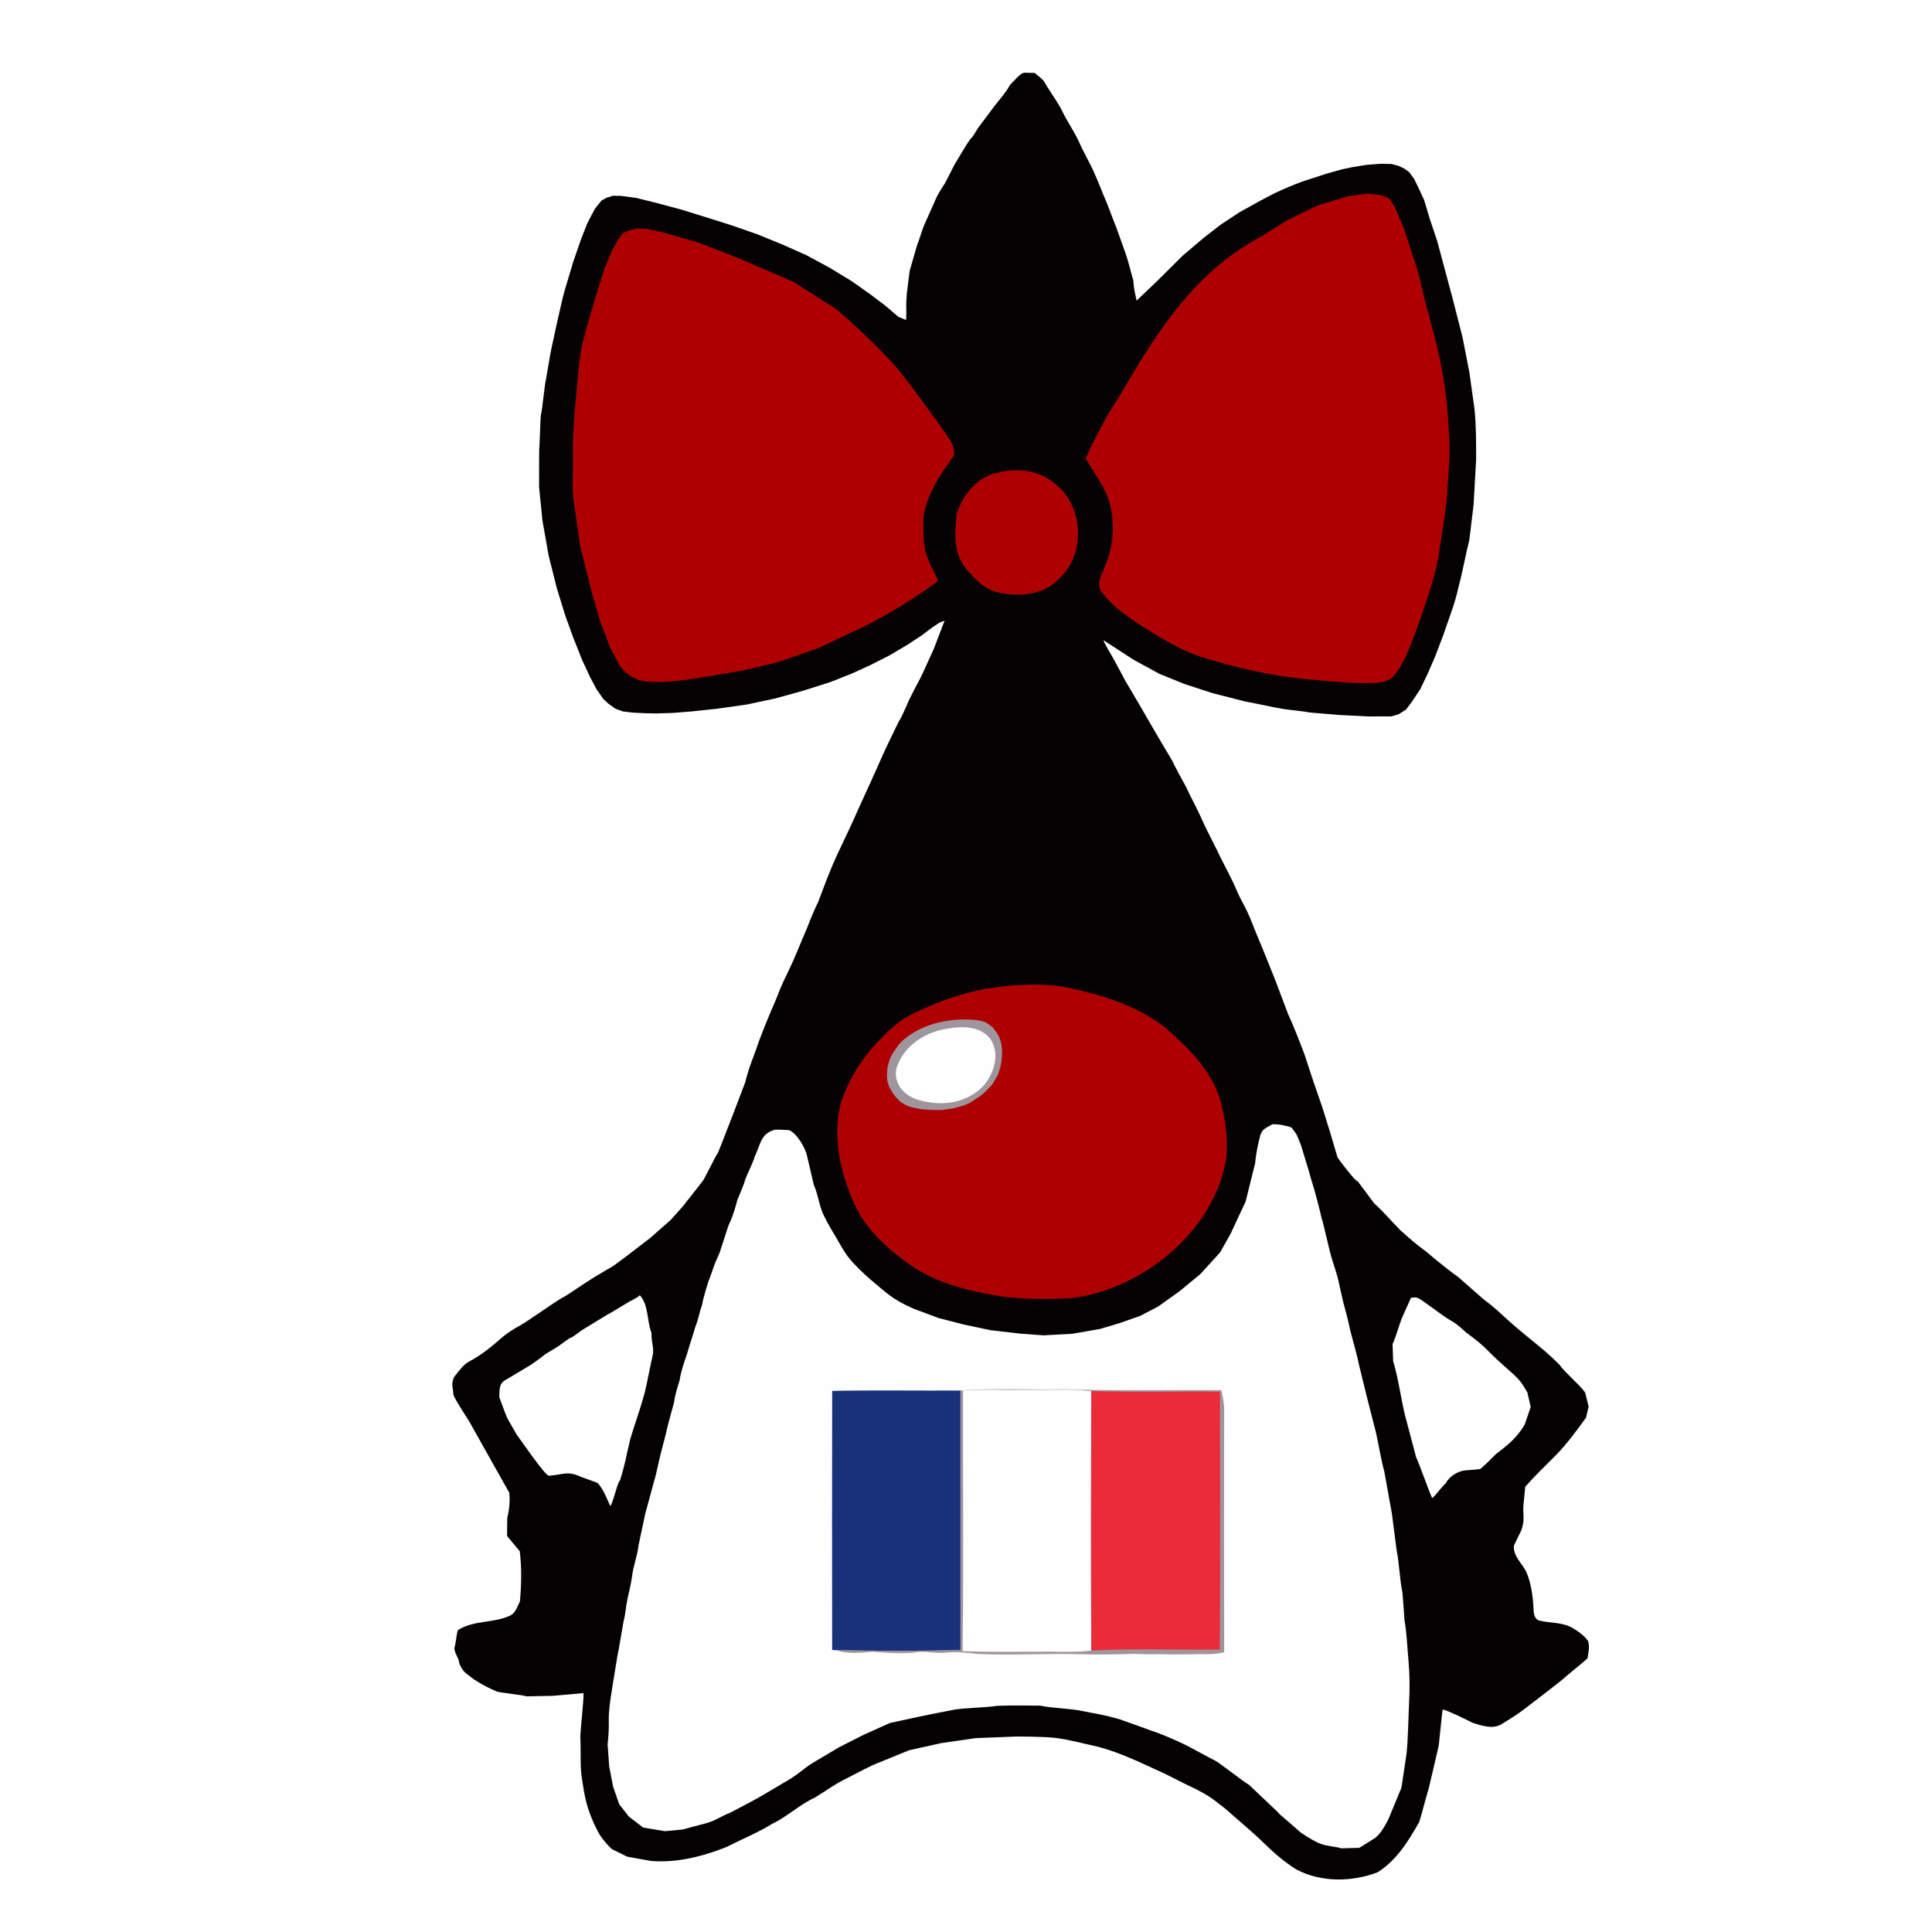 <?xml version="1.0" encoding="UTF-8" standalone="no"?>
<svg
   xmlns:dc="http://purl.org/dc/elements/1.1/"
   xmlns:cc="http://creativecommons.org/ns#"
   xmlns:rdf="http://www.w3.org/1999/02/22-rdf-syntax-ns#"
   xmlns:svg="http://www.w3.org/2000/svg"
   xmlns="http://www.w3.org/2000/svg"
   xmlns:sodipodi="http://sodipodi.sourceforge.net/DTD/sodipodi-0.dtd"
   xmlns:inkscape="http://www.inkscape.org/namespaces/inkscape"
   width="875"
   height="875"
   viewBox="0 0 700 700"
   version="1.1"
   id="svg2462"
   sodipodi:version="0.32"
   inkscape:version="0.48.0 r9654"
   sodipodi:docname="duchessfr_700x700pt.svg"
   inkscape:output_extension="org.inkscape.output.svg.inkscape">
  <rect x="0" y="0" width="700" height="700" fill="#808080" stroke="none"/>
  <defs
     id="defs2495">
    <inkscape:perspective
       sodipodi:type="inkscape:persp3d"
       inkscape:vp_x="0 : 437.5 : 1"
       inkscape:vp_y="0 : 1000 : 0"
       inkscape:vp_z="875 : 437.5 : 1"
       inkscape:persp3d-origin="437.5 : 291.66667 : 1"
       id="perspective2499" />
  </defs>
  <sodipodi:namedview
     inkscape:window-height="785"
     inkscape:window-width="1187"
     inkscape:pageshadow="2"
     inkscape:pageopacity="0.0"
     guidetolerance="10.0"
     gridtolerance="10.0"
     objecttolerance="10.0"
     borderopacity="1.0"
     bordercolor="#666666"
     pagecolor="#ffffff"
     id="base"
     showgrid="false"
     inkscape:zoom="1"
     inkscape:cx="636.53493"
     inkscape:cy="351.72567"
     inkscape:window-x="40"
     inkscape:window-y="0"
     inkscape:current-layer="svg2462"
     inkscape:snap-global="false"
     inkscape:window-maximized="0"
     units="pt" />
  <path
     d="M 0,0 700,0 700,700 0,700 0,0 z"
     id="path2464"
     inkscape:connector-curvature="0"
     style="fill:#fefefe" />
  <path
     d="m 367.6,29.09 c 0.705,-0.835 2.442,-2.678 3.441,-2.725 0.999,-0.048 2.859,0.1 3.809,0.045 1.53,1.312 2.718,2.143 3.251,2.857 0.533,0.714 0.812,1.312 1.322,2.161 1.021,1.698 2.971,4.397 4.946,7.832 2.62,5.55 4.08,6.88 6.72,12.42 0.79,2.11 4.43,8.59 5.26,10.68 1.78,3.92 2.98,7.34 4.72,11.29 0.61,1.67 2.84,7.35 3.48,9.01 0.54,1.44 2.7,7.67 3.25,9.11 0.92,2.54 2.02,7.14 2.8,9.73 0.27,3.31 0.5,4.17 1.22,7.42 l 7.51,-7.17 9.14,-9.09 7.611,-6.456 6.346,-4.911 6.824,-4.491 7.567,-4.183 c 0.51,-0.165 3.66,-2.082 7.378,-3.714 3.718,-1.632 7.156,-2.978 7.676,-3.133 l 8.978,-2.914 5.499,-1.533 3.985,-0.831 4.883,-0.773 5.02,-0.38 3.929,0.064 2.626,0.713 2.061,0.995 1.705,1.23 1.764,2.384 1.801,3.689 1.86,4.03 2.116,7.054 2.61,7.749 2.63,9.823 3.05,11.35 3.54,13.9 2.44,12.51 1.86,13.28 c 0.6,5.26 0.64,13.53 0.58,18.83 l -0.89,15.78 c -0.28,2 -1.29,11.22 -1.61,13.21 -0.81,2.95 -2.35,10.72 -3.08,13.69 -1.39,5.16 -1.28,5.9 -2.99,10.96 l -3.37,9.68 -2.91,7.65 -2.765,6.355 -2.565,5.355 -3.061,4.62 -2.157,2.849 -2.67,1.711 -2.582,0.744 -8.249,0.026 -10.375,-0.51 -10.995,-0.91 c -2.58,-0.56 -8.01,-0.94 -10.59,-1.47 -1.74,-0.23 -10.88,-2.24 -12.6,-2.48 l -12.07,-3.08 -10.17,-3.32 -8.969,-3.626 -9.51,-5.19 L 399.88,232 c -0.226,0.456 2.601,4.877 4.062,7.601 l 3.898,7.269 5.6,9.51 5.83,10.08 5.37,9.03 c 1.052,2.318 3.852,7.357 5.07,9.59 1.39,3.14 4.16,8.11 5.51,11.28 1.38,3.24 4.05,8.24 5.6,11.42 1.67,3.7 5.17,10 6.78,13.73 2.96,6.84 2.234,4.118 5.26,10.93 0.79,2.1 3.86,9.57 4.75,11.64 0.7,1.66 3.99,9.94 4.67,11.63 l 4.38,11.64 c 2.19,4.719 4.222,10.058 6.06,14.92 l 3.08,9.39 c 0.15,0.56 2.85,8.09 3,8.66 1.04,2.98 1.95,6.41 2.96,9.4 l 2.86,9.666 c 3.648,5.215 9.809,12.158 5.92,6.764 l 7.336,9.828 c 3.615,3.306 4.947,5.087 9.535,9.808 4.289,3.76 4.688,4.262 9.524,7.867 0,0 6.363,5.496 11.498,9.128 l 9.077,7.974 c 6.265,4.669 5.901,5.35 15.047,12.853 8.091,6.638 8.266,6.709 12.291,10.689 2.287,3.155 7.195,7.093 9.482,10.248 0.42,1.688 0.84,3.377 1.26,5.065 -0.443,1.867 -0.487,2.133 -0.93,4 -3.105,4.355 -7.155,9.822 -10.909,13.6 -3.754,3.777 -7.611,7.465 -11.131,11.46 -0.18,1.8 -0.35,3.61 -0.53,5.43 -0.61,4.62 0.7,6.17 -0.98,10.59 -0.35,0.5 -2.24,4.72 -2.58,5.22 -0.4,3.99 3.04,6.49 4.55,9.8 1.76,4.19 2.32,8.76 2.55,13.28 0.03,1.56 0.3,3.65 2.08,4.17 4.08,1.02 8.66,0.51 12.33,2.86 1.99,1.18 3.92,2.59 5.31,4.49 0.74,2.05 0.11,4.27 -0.17,6.36 -3.07,2.73 -6.36,5.2 -9.41,7.94 -1.52,1.15 -9.05,7.1 -10.6,8.21 -5.64,4.36 -5.23,4.01 -11.29,7.78 -3.18,1.78 -6.91,0.45 -10.12,-0.51 -3.21,-1.52 -7.62,-3.89 -11.01,-4.94 -0.32,0.69 -1.34,13.26 -1.65,13.94 l -3.48,14.83 c -0.25,0.49 -3.15,11.49 -3.39,11.98 -1.945,3.45 -3.995,6.925 -6.415,10.08 -2.42,3.155 -5.21,5.99 -8.635,8.16 -4.675,1.795 -9.793,2.73 -14.865,2.626 -5.072,-0.104 -10.1,-1.246 -14.595,-3.606 -4.575,-2.835 -8.55,-6.393 -12.377,-10.126 C 453.515,663.5 447.835,658.79 443.85,655.25 c -4.94,-3.86 -5.65,-4.54 -11.24,-7.36 -2.56,-1.15 -7.92,-3.92 -10.42,-5.17 -3.71,-1.667 -9.942,-4.65 -13.72,-6.16 0,0 -6.576,-2.88 -13.01,-4.23 -3.227,-0.677 -8.68,-2.165 -13.325,-2.683 C 377.489,629.129 368.05,629.18 368.05,629.18 l -14.6,0.58 -12.44,1.8 -11.64,2.6 c -1.22,0.47 -9.24,3.75 -10.44,4.26 -3.122,1.091 -8.522,4.059 -11.47,5.55 -6.11,3.06 -6.37,3.77 -12.2,7.32 -5.51,2.51 -9.92,6.83 -15.36,9.45 -5.332,3.297 -11.16,5.645 -16.73,8.49 -4.33,1.71 -8.803,3.155 -13.364,4.079 C 245.245,674.232 240.595,674.635 235.91,674.26 l -8.68,-1.56 -5.434,-2.683 c -1.279,-0.988 -3.302,-3.459 -4.302,-4.932 -1.001,-1.472 -3.179,-5.926 -4.517,-10.197 -1.338,-4.272 -1.724,-8.199 -2.006,-9.727 -0.897,-4.861 -0.453,-10.027 -0.68,-15.04 -0.27,-1.83 1.41,-14.85 1.09,-16.66 l -11.1,0.97 -9.49,0.18 c -1.29,-0.48 -9.4,-1.3 -10.7,-1.71 -2.96,-1.21 -5.78,-2.74 -8.45,-4.49 -2.9,-2.31 -3.77,-2.32 -5.23,-5.75 -0.13,-2 -1.76,-3.59 -1.78,-5.57 0.43,-1.08 0.84,-5.36 1.24,-6.43 5.72,-3.77 13.18,-2.43 19.23,-5.43 1.82,-1.07 2.36,-3.25 3.28,-5.01 0.55,-6.03 0.68,-12.15 -0.06,-18.17 l -4.59,-5.52 c 0,-1.64 0.01,-4.87 0.07,-6.5 0.7,-3 1.05,-6.12 0.73,-9.18 l -7.64,-13.58 -5.66,-10.09 c -1,-2.16 -6.21,-9.59 -6.95,-11.84 -0.18,-3.21 -0.89,-3.23 0.16,-6.29 5.35,-6.97 3.69,-4.04 10.72,-8.96 6.81,-5.04 6.421,-6.118 13.851,-10.188 1.95,-1.06 12.786,-8.733 14.766,-9.733 1.8,-0.84 5.314,-3.518 11.615,-7.469 7.357,-4.501 4.526,-2.237 11.267,-7.305 l 9.057,-6.964 7.361,-6.499 c 7.872,-8.721 3.812,-4.471 6.795,-7.967 l 5.036,-6.451 5.152,-9.947 C 258.038,423.354 264.54,406.42 265.84,403.09 c 0.46,-1.24 3.7,-9.69 4.16,-10.92 1.516,-6.195 2.961,-8.794 4.94,-14.83 1.435,-3.801 4.218,-10.738 5.89,-14.44 3.69,-9.29 2.47,-5.83 6.62,-14.92 0.24,-0.52 4.7,-11.16 4.93,-11.68 1.16,-3.08 2.57,-6.44 4.01,-9.39 0.97,-2.35 2.77,-7.48 3.77,-9.81 1.902,-4.787 2.577,-6.212 4.79,-10.86 0.88,-1.89 4.86,-10.22 5.61,-12.16 l 5.25,-11.5 5.04,-11.26 4.76,-9.85 c 1.782,-2.731 2.978,-6.517 4.56,-9.41 1.05,-2.3 3.31,-6.19 4.32,-8.51 l 3.88,-8.54 3.88,-10.13 c -0.505,0.385 -0.618,-0.048 -2.425,1.078 -1.807,1.125 -5.309,3.809 -5.804,4.204 l -5.227,3.447 -6.653,3.926 -6.904,3.499 -6.763,3.075 -7.607,3.013 -9.734,3.099 -10.156,2.824 -10.273,2.196 -10.824,1.537 -9.232,0.982 -7.111,0.557 -5.837,0.174 -4.138,-0.09 -4.211,-0.207 -3.673,-0.427 -2.683,-0.993 -2.466,-1.746 -1.9,-1.746 -2.413,-3.422 -2.356,-4.398 -2.95,-6.35 -3.15,-7.94 -2.95,-8.12 -3.04,-9.86 -2.99,-11.91 c -0.21,-1.03 -2.02,-11.65 -2.24,-12.67 l -1.22,-12.13 0.03,-13.59 c 0.21,-1.38 0.41,-11.15 0.63,-12.53 0.53,-1.92 1.32,-11.07 1.85,-12.99 0.29,-1.35 1.6,-9.69 1.95,-11.02 0.21,-1.09 1.83,-8.37 2.04,-9.46 0.736,-2.933 1.879,-8.661 2.74,-11.56 l 3.15,-10.52 2.84,-8.21 2.276,-5.791 2.701,-5.136 c 0.805,-1.007 1.611,-2.015 2.416,-3.022 0.661,-0.361 1.322,-0.722 1.983,-1.083 0.788,-0.086 1.576,-0.596 2.364,-0.681 1.565,0.138 1.573,-0.008 3.138,0.13 l 5.118,0.696 7.424,1.837 9.259,2.496 9.534,2.967 8.357,2.639 9.42,3.29 8.92,3.64 8.74,3.89 8.32,4.49 7.95,4.83 6.74,4.75 5.48,4.14 4.84,4.13 2.79,1.13 c 0.23,-5.96 -0.23,-3.87 0.26,-9.81 l 1,-7.96 2.7,-9.38 c 0.7,-1.63 1.77,-5.27 2.43,-6.92 l 3.86,-8.65 c 1.22,-3.074 2.19,-4.23 3.92,-7.03 l 3.37,-6.59 c 0.87,-1.5 2.98,-4.98 3.88,-6.46 3.79,-5.91 1.02,-0.73 4.62,-6.76 0.68,-1 4.56,-6.01 5.24,-7.02 1.12,-1.52 3.08,-3.82 4.21,-5.35 2.22,-2.79 1.16,-2.51 3.79,-4.92 z"
     id="path2466"
     sodipodi:nodetypes="cscssccccccccccccccsccccccccccccccccccccccccccccccccccccccccccsscccccscccccccccccccccccsccccsccccccccccccccccccscscsccccsscccccccccsccszssccccccccccccccccccccccccccccccccccccccccccccccscccccccccccccccccccccccccccccccccccccccccccccccccccccccccccccccccccc"
     inkscape:connector-curvature="0"
     style="fill:#040202" />
  <path
     d="m 456.59,85.921 9.996,-6.232 10.517,-5.132 11.127,-3.414 7.309,-1.01 4.75,0.57 2.948,1.093 2.101,3.175 3.262,7.573 4.777,14.687 c 1.146,3.523 2.359,10.115 4.55,17.795 2.19,7.68 3.94,15.635 4.585,19.285 1.45,7.6 2.149,15.35 2.479,23.03 0.63,7.66 -0.33,14.97 -0.74,22.66 -0.7,7.5 -2.07,14.91 -3.17,22.36 -1.59,7.89 -4.28,15.51 -6.87,23.12 -2.55,6.45 -4.46,13.37 -8.8,18.92 -1.43,2 -3.93,2.84 -6.3,2.98 -8.98,0.51 -17.93,-0.64 -26.85,-1.42 -6.24,-0.615 -12.425,-1.645 -18.544,-2.989 C 447.598,241.627 441.545,239.97 435.57,238.1 c -7.83,-2.43 -14.84,-6.85 -21.74,-11.16 -5.44,-3.59 -11.07,-7.33 -14.86,-12.75 -1.92,-2.79 0.26,-6.01 1.23,-8.72 1.825,-4.145 2.837,-8.627 2.981,-13.131 C 403.325,187.835 402.6,183.31 400.95,179.08 c -2.09,-4.58 -5.11,-8.64 -7.62,-12.97 2.87,-6.44 6.15,-12.71 9.82,-18.73 4.3,-6.53 7.87,-13.5 12.22,-20 5.25,-8.285 11.145,-16.372 17.933,-23.545 C 440.09,96.662 447.77,90.546 456.59,85.921 z"
     id="path2468"
     sodipodi:nodetypes="cccccccccssccccccccsccccsccccsc"
     inkscape:connector-curvature="0"
     style="fill:#ae0000" />
  <path
     d="m 225.651,84.429 2.515,-1.024 2.482,-0.601 3.555,0.097 5.818,1.229 12.908,3.73 13.815,5.332 20.641,8.872 15.255,9.688 c 3.19,2.61 7.762,6.732 12.177,11.003 4.415,4.271 8.674,8.69 11.238,11.893 5.128,6.406 9.875,13.149 14.735,19.714 1.98,3.33 5.53,6.57 4.81,10.77 -2.38,3.335 -4.81,6.755 -6.799,10.381 C 336.812,179.137 335.265,182.97 334.65,187.13 c -0.39,3.86 -0.08,8.6 0.58,12.43 1.12,4.11 3.02,6.95 4.68,10.85 -3.385,2.705 -8.648,6.142 -13.997,9.459 -5.349,3.317 -11.378,6.507 -15.318,8.343 L 295.77,235.12 c -4.49,1.435 -12.038,4.383 -16.619,5.456 l -10.355,2.427 -9.224,1.578 -9.683,1.539 c -1.388,0.221 -5.529,0.732 -8.475,0.936 -2.946,0.205 -4.984,-0.063 -6.136,-0.063 -2.306,7.8e-4 -0.656,-0.267 -3.469,-0.454 l -3.322,-1.491 c -1.32,-1.041 -2.738,-2.255 -3.768,-3.515 l -3.564,-6.687 -3.564,-9.233 L 214.51,214.95 210.222,197.996 207.72,180.63 c -0.55,-9.32 0.05,-6.65 -0.17,-15.97 -0.1,-2.86 0.245,-10.905 0.706,-16.141 C 208.718,143.282 209.695,132.855 210.06,130.03 c 0.88,-6.25 2.13,-9.84 3.81,-15.96 l 3.144,-10.469 2.195,-6.844 2.653,-6.25 2.087,-3.705 1.702,-2.374 z"
     id="path2470"
     sodipodi:nodetypes="cccccccccssccscccsscsccssscscccccccsccccccc"
     inkscape:connector-curvature="0"
     style="fill:#ae0000" />
  <path
     d="m 362.19,171.1 c 6.74,-1.61 14.35,-0.68 19.74,3.96 5.375,3.935 8.29,10.355 8.626,16.91 0.336,6.555 -1.906,13.245 -6.846,17.72 -5.4,5.92 -14.3,6.63 -21.71,5.05 -5.11,-0.97 -8.88,-4.96 -12.06,-8.79 -4.54,-5.51 -4.15,-13.28 -3.24,-19.93 2.22,-7.08 7.84,-13.72 15.49,-14.92 z"
     id="path2472"
     sodipodi:nodetypes="ccsccccc"
     inkscape:connector-curvature="0"
     style="fill:#ae0000" />
  <path
     d="m 359.63,357.89 c 4.665,-0.65 9.393,-1.13 14.114,-1.192 4.721,-0.062 9.436,0.292 14.076,1.312 6.01,1.335 12.06,2.942 17.841,5.174 C 411.442,365.415 416.955,368.27 421.89,372.1 c 4.165,3.57 8.335,7.383 11.89,11.645 3.555,4.263 6.495,8.975 8.2,14.345 1.98,6.79 2.93,13.93 2.41,20.99 -1.16,7.955 -4.31,15.365 -8.771,21.941 C 431.158,447.598 425.385,453.34 418.98,457.96 c -4.57,3.235 -9.502,6 -14.688,8.125 -5.185,2.125 -10.623,3.61 -16.203,4.285 -8.01,0.35 -16.09,0.45 -24.06,-0.46 -5.995,-0.955 -12.078,-2.103 -17.921,-3.905 -5.844,-1.802 -11.449,-4.26 -16.489,-7.835 -4.035,-2.84 -7.982,-5.98 -11.441,-9.553 C 314.72,445.045 311.75,441.04 309.67,436.47 307.1,430.85 305.092,424.82 304.085,418.666 303.077,412.512 303.07,406.235 304.5,400.12 c 1.37,-4.4 3.317,-8.615 5.734,-12.547 C 312.65,383.64 315.535,379.99 318.78,376.72 c 3.57,-3.88 7.6,-7.42 12.42,-9.66 4.485,-2.18 9.115,-4.115 13.863,-5.684 C 349.81,359.808 354.675,358.605 359.63,357.89 z"
     id="path2474"
     sodipodi:nodetypes="cscscsccscsccscscscsccsc"
     inkscape:connector-curvature="0"
     style="fill:#ae0000" />
  <path
     d="m 329.09,375.4 c 0.959,-0.694 1.954,-1.321 2.981,-1.884 1.026,-0.563 2.083,-1.064 3.164,-1.504 1.081,-0.44 2.187,-0.82 3.311,-1.144 1.124,-0.324 2.266,-0.591 3.419,-0.806 1.154,-0.214 2.319,-0.376 3.491,-0.488 1.171,-0.112 2.348,-0.174 3.524,-0.191 1.176,-0.016 2.352,0.013 3.521,0.085 1.169,0.072 1.542,0.187 2.69,0.341 l 1.685,0.49 1.572,0.941 c 0.242,0.145 1.511,1.332 1.511,1.332 l 1.103,1.525 0.877,1.469 0.565,1.561 0.339,1.335 0.207,2.245 -0.019,1.851 -0.206,2.237 -0.455,2.132 -0.849,2.639 -2.001,3.33 c -0.636,0.761 -1.879,2.047 -2.588,2.711 -0.708,0.664 -1.446,1.269 -2.198,1.795 -0.752,0.526 -1.736,1.077 -2.721,1.779 -0.985,0.702 -1.747,0.878 -2.732,1.329 0,0 -1.7,0.467 -2.858,0.8 -1.158,0.334 -1.51,0.348 -2.371,0.511 l -2.753,0.351 c -0.753,-10e-4 -1.79,-0.022 -2.148,0.009 -0.358,0.032 -1.359,-0.045 -2.203,-0.084 -0.843,-0.039 -1.585,-0.096 -2.439,-0.138 -0.853,-0.042 -1.451,-0.239 -2.244,-0.364 -0.793,-0.125 -1.557,-0.29 -2.292,-0.495 -0.735,-0.205 -1.37,-0.519 -2.005,-0.843 -0.635,-0.324 -1.157,-0.714 -1.891,-1.183 l -1.366,-1.417 -1.028,-1.248 -0.774,-1.332 -0.774,-1.332 -0.645,-2.031 -0.137,-2.2 0.176,-2.652 0.493,-1.893 0.549,-1.724 0.972,-1.724 1.028,-1.555 c 0.573,-0.867 1.201,-1.69 1.953,-2.444 C 327.276,376.768 328.13,376.067 329.09,375.4 z"
     id="path2476"
     sodipodi:nodetypes="csssssssccsccccccccccsssssszssscssscccccccccccssc"
     inkscape:connector-curvature="0"
     style="fill:#9f969d" />
  <path
     d="m 341.62,373.01 c 1.423,-0.305 2.954,-0.568 4.513,-0.711 1.56,-0.143 3.148,-0.166 4.684,0.009 1.536,0.175 3.021,0.548 4.373,1.198 1.352,0.649 2.572,1.575 3.58,2.855 0.882,1.265 1.425,2.646 1.686,4.075 0.261,1.43 0.241,2.908 -0.001,4.369 -0.242,1.461 -0.708,2.903 -1.336,4.262 -0.629,1.358 -1.421,2.632 -2.319,3.755 -1.067,1.262 -2.304,2.356 -3.659,3.276 -1.355,0.92 -2.83,1.668 -4.375,2.24 -1.544,0.572 -3.158,0.968 -4.793,1.185 -1.634,0.217 -3.289,0.254 -4.914,0.109 -2.035,-0.185 -4.165,-0.46 -6.165,-1.064 -2,-0.604 -3.87,-1.536 -5.385,-3.036 -1.28,-1.17 -2.223,-2.743 -2.663,-4.43 -0.44,-1.688 -0.378,-3.49 0.352,-5.12 0.657,-1.732 1.569,-3.319 2.677,-4.746 1.108,-1.427 2.413,-2.696 3.857,-3.794 0.722,-0.549 1.479,-1.055 2.264,-1.516 0.785,-0.462 1.598,-0.879 2.431,-1.25 0.833,-0.371 1.687,-0.697 2.555,-0.974 0.868,-0.278 1.749,-0.508 2.636,-0.689 z"
     id="path2478"
     sodipodi:nodetypes="cssscssscssscscscsssssc"
     inkscape:connector-curvature="0"
     style="fill:#fefefe" />
  <path
     d="m 456.655,411.238 c 0.88,-2.204 1.366,-2.18 4.356,-3.898 3.111,-0.178 6.88,1.151 6.88,1.151 2.397,2.915 2.036,3.081 3.459,6.359 0,0 1.85,6.022 2.75,9.04 0.64,2.33 1.32,4.65 2.05,6.96 0.932,3.439 1.881,6.872 2.66,10.35 1.161,3.859 2.591,10.958 3.74,14.82 2.9,9.01 1.87,6.12 4.03,15.34 1.1,4.3 1.8,6.59 2.71,10.94 0.772,2.982 2.635,9.592 3.2,12.62 0.46,1.89 2.42,9.81 2.88,11.71 l 3.18,12.42 c 0.611,2.658 2.12,11.278 2.97,13.87 l 2.81,15.6 1.72,13.35 c 0.87,3.9 1.16,11.16 2.08,15.06 0.3,3.38 0.5,6.76 0.75,10.15 0.8,4.28 1.03,10.25 1.44,14.56 0.47,5.33 0.475,10.283 0.224,15.23 -0.251,4.947 -0.359,13.09 -0.914,18.4 l -1.85,12.42 -4.73,11.44 c -1.005,1.87 -2.829,5.567 -5.164,7.022 L 492.5,669.51 l -6.62,0.18 c -0.955,-0.52 -4.79,-0.672 -7.409,-1.646 C 475.853,667.07 472.05,664.475 471.16,663.87 c -2.53,-2.21 -5.03,-4.46 -7.6,-6.61 l -0.24,-0.36 -10.77,-10.22 c -1.56,-0.77 -10.7,-7.97 -12.23,-8.75 -2.263,-1.055 -9.738,-5.286 -12.02,-6.3 -2.607,-1.253 -8.52,-3.802 -11.29,-4.61 -2.204,-0.905 -9.253,-3.293 -11.48,-4.14 -4.98,-1.41 -7.99,-1.91 -13.07,-2.88 -5.26,-1.12 -10.31,-0.95 -15.57,-2.01 -6.39,-0.03 -9.17,-0.15 -15.55,0.06 -3.98,0.63 -11.24,0.73 -15.22,1.33 -3.68,0.67 -8.58,1.69 -12.25,2.42 l -11.4,2.46 -9.61,4.31 -8.86,4.5 -9.04,5.36 c -4.158,2.465 -4.98,4.05 -10.46,7.18 -1.07,0.64 -6.94,4.09 -8.01,4.74 -3.155,1.877 -8.807,4.782 -12.06,6.48 -3.42,1.344 -5.256,2.885 -8.83,3.83 l -8.34,2.205 -6.34,0.605 -7.89,-1.31 -5.24,-4.03 -3.43,-4.405 -2.23,-6.405 -1.39,-7.21 -0.59,-8.01 c 0.27,-2.85 0.515,-5.605 0.415,-8.752 -0.1,-3.147 0.655,-8.287 1.145,-11.107 0.27,-2.02 1.68,-10.05 1.95,-12.07 0.42,-1.67 1.93,-10.96 2.25,-12.65 0.88,-3.55 0.7,-4.77 1.46,-8.34 0.58,-2.55 1.29,-5.47 1.64,-8.06 0.406,-3.74 1.938,-7.372 2.32,-11.09 l 2.44,-11.52 3.13,-11.55 c 0.864,-2.576 1.87,-8.021 2.58,-10.64 1.017,-4.041 1.559,-5.699 2.45,-9.77 0.82,-2.93 1.43,-5.51 2.29,-8.42 0.346,-2.747 1.18,-5.372 2.02,-8 0.476,-3.462 1.759,-6.756 2.83,-10.07 0.84,-3.09 1.97,-6.09 2.81,-9.18 1.274,-3.211 1.374,-4.944 2.52,-8.2 0.298,-2.074 2.013,-7.934 2.83,-9.84 2.191,-5.929 0.6,-2.322 3.53,-9.05 1.778,-5.522 1.991,-6.092 3.19,-9.81 0.901,-1.927 1.942,-4.248 3.18,-9.14 1.884,-4.671 2.376,-5.495 2.89,-7.55 0.88,-2.24 2.83,-6.13 3.51,-8.43 2.06,-4.23 2.031,-8.086 7.131,-9.526 2.11,-0.18 3.163,0.097 5.273,0.127 2.81,1.25 5.916,6.369 6.536,9.619 l 2.42,10.34 c 1.097,2.132 1.867,6.504 2.767,9.013 0.9,2.509 3.13,6.354 4.75,9.033 1.619,2.679 3.228,5.893 5.284,8.438 2.056,2.545 5.36,5.621 7.17,7.226 3.132,2.672 5.465,4.657 7.252,6.023 1.787,1.367 4.509,3.09 9.176,5.117 l 8.847,3.294 8.976,2.306 9.655,2.06 10.855,1.26 8.485,0.625 10.485,-0.575 10.035,-1.76 7.235,-2.16 7.285,-2.578 6.485,-3.377 7.77,-5.555 7.52,-6.207 7.12,-7.808 3.84,-6.815 c 0.46,-1.08 4.93,-10.54 5.42,-11.6 l 3.46,-13.94 c 0.43,-4.97 1.895,-10.202 1.895,-10.202 z"
     id="path2480"
     sodipodi:nodetypes="cccccccccccccccccccscccsccscccccccccccccccczcccsccccccccscccccccccccccccccccccccccssscszccccccccccccccccc"
     inkscape:connector-curvature="0"
     style="fill:#fefefe" />
  <path
     d="m 511.22,470.227 c 2.72,-0.47 2.415,-0.121 8.907,4.446 6.864,5.234 5.354,2.837 11.073,8.112 8.541,6.335 6.47,5.677 13.406,11.794 6.153,5.427 6.2,5.508 8.8,9.983 l 1.199,5.206 -2.193,6.429 c -2.95,4.89 -5.942,7.213 -10.502,10.733 -1.8,1.84 -3.63,3.65 -5.57,5.33 -2.875,0.43 -4.912,0.273 -6.58,0.688 -1.667,0.415 -4.565,1.802 -5.96,4.522 -0.95,0.57 -3.91,4.75 -4.87,5.32 -0.76,-1.19 -5.1,-13.57 -5.83,-14.75 l -3.37,-12.71 c -1.95,-6.68 -2.88,-15.52 -4.97,-22.15 l -0.21,-6.17 c 1.359,-3 2.177,-6.375 3.374,-9.441 z"
     id="path2482"
     sodipodi:nodetypes="cccscccccscccccccc"
     inkscape:connector-curvature="0"
     style="fill:#fefefe" />
  <path
     d="m 227.756,471.749 c 4.706,-2.396 3.985,-2.543 3.985,-2.543 3.33,3.42 2.636,9.676 4.295,13.658 -0.031,4.443 1.131,5.283 0.344,8.666 -0.787,3.382 -1.99,9.925 -2.82,13.23 -1.63,5.98 -3.44,10.71 -5.2,16.66 -1.75,7.18 -1.57,7.96 -3.73,15.04 -0.78,-0.02 -2.77,9.16 -3.55,9.15 -1.24,-2.74 -2.49,-6.05 -4.51,-8.27 -0.47,-0.33 -6.2,-2.18 -6.66,-2.51 -4.51,-1.94 -6.24,-0.47 -10.97,-0.15 -1.33,0.31 -10.96,-14 -11.71,-14.86 -4.408,-7.864 -2.623,-3.634 -6.333,-13.607 0.1,-2.74 -0.121,-4.847 2.163,-6.163 0.3,-0.19 9.011,-5.358 9.311,-5.558 9.386,-6.606 0.122,-0.712 9.847,-6.665 9.015,-6.647 0.196,0.293 8.604,-5.876 l 8.673,-5.303 c 1.926,-1.03 8.261,-4.898 8.261,-4.898 z"
     id="path2484"
     sodipodi:nodetypes="cccsccccccccccccccc"
     inkscape:connector-curvature="0"
     style="fill:#fefefe" />
  <path
     d="m 347.99,503.81 c 12.31,-0.97 24.69,-0.13 37.04,-0.47 19.15,0.65 38.32,0.23 57.48,0.35 0.57,2.39 1.04,4.82 1.03,7.29 -0.04,29.24 -0.07,58.47 0.01,87.7 -2.81,0.62 -5.69,0.79 -8.55,0.63 -5,0.14 -10,0.16 -14.99,0.03 -3.06,0.07 -6.11,0.03 -9.15,-0.12 -5.97,0.24 -11.95,0.28 -17.93,0.18 -12.67,-0.47 -25.36,0.43 -38.03,-0.12 -3.97,-0.34 -7.95,-0.93 -11.93,-0.52 -4.01,0.54 -8.01,-0.87 -11.98,0.05 -4.99,0.38 -10.01,0.05 -14.98,-0.36 -4.45,0.47 -9.02,0.84 -13.35,-0.59 15.11,0.33 30.22,0.36 45.34,-0.03 0,-31.34 0.02,-62.68 -0.01,-94.02 z"
     id="path2486"
     inkscape:connector-curvature="0"
     style="fill:#9f969d" />
  <path
     d="m 301.52,503.95 c 15.48,-0.32 30.98,-0.04 46.47,-0.14 0.03,31.34 0.01,62.68 0.01,94.02 -15.12,0.39 -30.23,0.36 -45.34,0.03 -0.29,0 -0.86,0 -1.15,0 -0.04,-31.31 -0.07,-62.61 0.01,-93.91 z"
     id="path2488"
     inkscape:connector-curvature="0"
     style="fill:#19307b" />
  <path
     d="m 348.93,503.83 c 7.67,-0.56 15.37,-0.13 23.05,-0.25 7.8,0.12 15.62,-0.44 23.39,0.44 -0.07,31.33 -0.11,62.67 0.02,94 -6.1,0.82 -12.25,0.27 -18.38,0.43 -9.41,-0.04 -18.82,0.21 -28.23,-0.23 0.42,-31.46 0.08,-62.93 0.15,-94.39 z"
     id="path2490"
     inkscape:connector-curvature="0"
     style="fill:#fefefe" />
  <path
     d="m 395.37,504.02 c 15.53,0.48 31.09,0.05 46.63,0.22 0.1,31.14 0.17,62.28 -0.03,93.42 -15.52,0.21 -31.09,-0.48 -46.58,0.36 -0.13,-31.33 -0.09,-62.67 -0.02,-94 z"
     id="path2492"
     inkscape:connector-curvature="0"
     style="fill:#eb2a3a" />
</svg>
